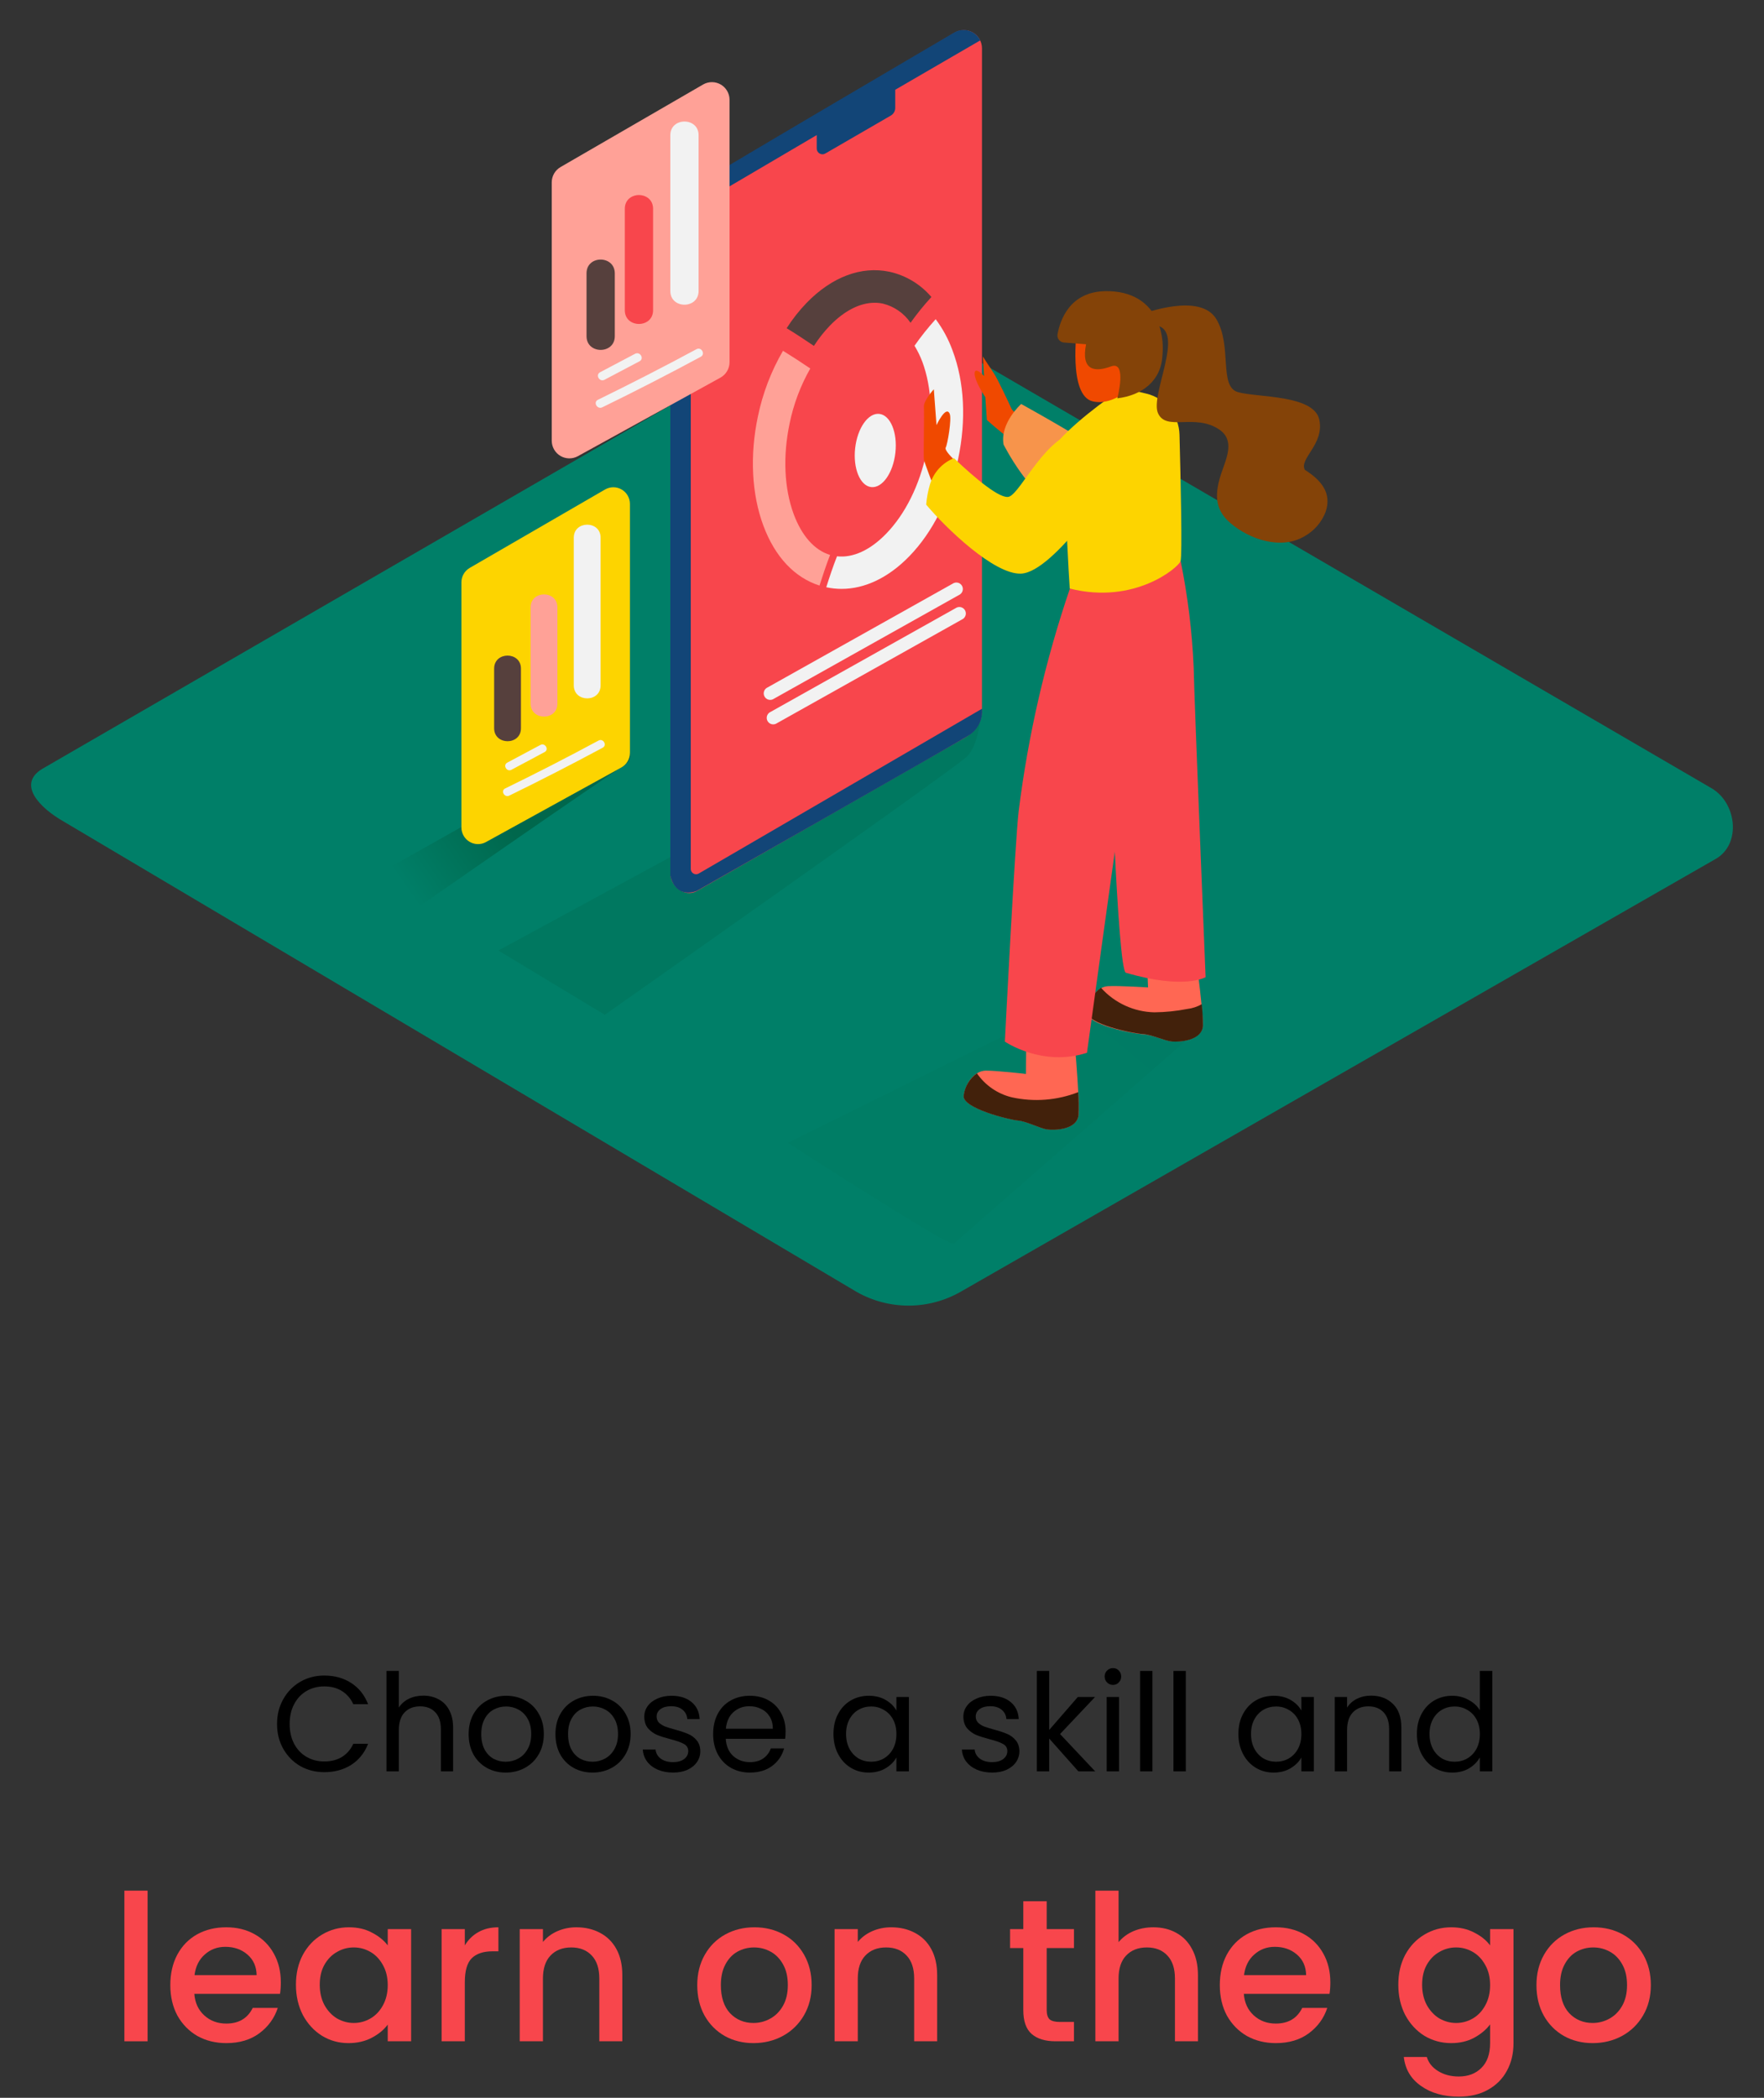 <svg width="312" height="371" viewBox="0 0 312 371" fill="none" xmlns="http://www.w3.org/2000/svg">
<rect x="0" y="0" width="312" height="371" fill="#333333" stroke="none"/>
<path d="M49 304.888C49 303.256 49.368 301.792 50.104 300.496C50.84 299.184 51.84 298.16 53.104 297.424C54.384 296.688 55.8 296.32 57.352 296.32C59.176 296.32 60.768 296.76 62.128 297.64C63.488 298.52 64.48 299.768 65.104 301.384H62.488C62.024 300.376 61.352 299.6 60.472 299.056C59.608 298.512 58.568 298.24 57.352 298.24C56.184 298.24 55.136 298.512 54.208 299.056C53.28 299.6 52.552 300.376 52.024 301.384C51.496 302.376 51.232 303.544 51.232 304.888C51.232 306.216 51.496 307.384 52.024 308.392C52.552 309.384 53.28 310.152 54.208 310.696C55.136 311.24 56.184 311.512 57.352 311.512C58.568 311.512 59.608 311.248 60.472 310.72C61.352 310.176 62.024 309.4 62.488 308.392H65.104C64.48 309.992 63.488 311.232 62.128 312.112C60.768 312.976 59.176 313.408 57.352 313.408C55.8 313.408 54.384 313.048 53.104 312.328C51.84 311.592 50.84 310.576 50.104 309.28C49.368 307.984 49 306.52 49 304.888Z" fill="black"/>
<path d="M74.883 299.872C75.875 299.872 76.771 300.088 77.571 300.52C78.371 300.936 78.995 301.568 79.443 302.416C79.907 303.264 80.139 304.296 80.139 305.512V313.264H77.979V305.824C77.979 304.512 77.651 303.512 76.995 302.824C76.339 302.12 75.443 301.768 74.307 301.768C73.155 301.768 72.235 302.128 71.547 302.848C70.875 303.568 70.539 304.616 70.539 305.992V313.264H68.355V295.504H70.539V301.984C70.971 301.312 71.563 300.792 72.315 300.424C73.083 300.056 73.939 299.872 74.883 299.872Z" fill="black"/>
<path d="M89.443 313.48C88.211 313.48 87.091 313.2 86.083 312.64C85.091 312.08 84.307 311.288 83.731 310.264C83.171 309.224 82.891 308.024 82.891 306.664C82.891 305.32 83.179 304.136 83.755 303.112C84.347 302.072 85.147 301.28 86.155 300.736C87.163 300.176 88.291 299.896 89.539 299.896C90.787 299.896 91.915 300.176 92.923 300.736C93.931 301.28 94.723 302.064 95.299 303.088C95.891 304.112 96.187 305.304 96.187 306.664C96.187 308.024 95.883 309.224 95.275 310.264C94.683 311.288 93.875 312.08 92.851 312.64C91.827 313.2 90.691 313.48 89.443 313.48ZM89.443 311.56C90.227 311.56 90.963 311.376 91.651 311.008C92.339 310.64 92.891 310.088 93.307 309.352C93.739 308.616 93.955 307.72 93.955 306.664C93.955 305.608 93.747 304.712 93.331 303.976C92.915 303.24 92.371 302.696 91.699 302.344C91.027 301.976 90.299 301.792 89.515 301.792C88.715 301.792 87.979 301.976 87.307 302.344C86.651 302.696 86.123 303.24 85.723 303.976C85.323 304.712 85.123 305.608 85.123 306.664C85.123 307.736 85.315 308.64 85.699 309.376C86.099 310.112 86.627 310.664 87.283 311.032C87.939 311.384 88.659 311.56 89.443 311.56Z" fill="black"/>
<path d="M104.794 313.48C103.562 313.48 102.442 313.2 101.434 312.64C100.442 312.08 99.658 311.288 99.082 310.264C98.522 309.224 98.242 308.024 98.242 306.664C98.242 305.32 98.53 304.136 99.106 303.112C99.698 302.072 100.498 301.28 101.506 300.736C102.514 300.176 103.642 299.896 104.89 299.896C106.138 299.896 107.266 300.176 108.274 300.736C109.282 301.28 110.074 302.064 110.65 303.088C111.242 304.112 111.538 305.304 111.538 306.664C111.538 308.024 111.234 309.224 110.626 310.264C110.034 311.288 109.226 312.08 108.202 312.64C107.178 313.2 106.042 313.48 104.794 313.48ZM104.794 311.56C105.578 311.56 106.314 311.376 107.002 311.008C107.69 310.64 108.242 310.088 108.658 309.352C109.09 308.616 109.306 307.72 109.306 306.664C109.306 305.608 109.098 304.712 108.682 303.976C108.266 303.24 107.722 302.696 107.05 302.344C106.378 301.976 105.65 301.792 104.866 301.792C104.066 301.792 103.33 301.976 102.658 302.344C102.002 302.696 101.474 303.24 101.074 303.976C100.674 304.712 100.474 305.608 100.474 306.664C100.474 307.736 100.666 308.64 101.05 309.376C101.45 310.112 101.978 310.664 102.634 311.032C103.29 311.384 104.01 311.56 104.794 311.56Z" fill="black"/>
<path d="M119.066 313.48C118.058 313.48 117.154 313.312 116.354 312.976C115.554 312.624 114.922 312.144 114.458 311.536C113.994 310.912 113.738 310.2 113.69 309.4H115.946C116.01 310.056 116.314 310.592 116.858 311.008C117.418 311.424 118.146 311.632 119.042 311.632C119.874 311.632 120.53 311.448 121.01 311.08C121.49 310.712 121.73 310.248 121.73 309.688C121.73 309.112 121.474 308.688 120.962 308.416C120.45 308.128 119.658 307.848 118.586 307.576C117.61 307.32 116.81 307.064 116.186 306.808C115.578 306.536 115.05 306.144 114.602 305.632C114.17 305.104 113.954 304.416 113.954 303.568C113.954 302.896 114.154 302.28 114.554 301.72C114.954 301.16 115.522 300.72 116.258 300.4C116.994 300.064 117.834 299.896 118.778 299.896C120.234 299.896 121.41 300.264 122.306 301C123.202 301.736 123.682 302.744 123.746 304.024H121.562C121.514 303.336 121.234 302.784 120.722 302.368C120.226 301.952 119.554 301.744 118.706 301.744C117.922 301.744 117.298 301.912 116.834 302.248C116.37 302.584 116.138 303.024 116.138 303.568C116.138 304 116.274 304.36 116.546 304.648C116.834 304.92 117.186 305.144 117.602 305.32C118.034 305.48 118.626 305.664 119.378 305.872C120.322 306.128 121.09 306.384 121.682 306.64C122.274 306.88 122.778 307.248 123.194 307.744C123.626 308.24 123.85 308.888 123.866 309.688C123.866 310.408 123.666 311.056 123.266 311.632C122.866 312.208 122.298 312.664 121.562 313C120.842 313.32 120.01 313.48 119.066 313.48Z" fill="black"/>
<path d="M138.949 306.184C138.949 306.6 138.925 307.04 138.877 307.504H128.365C128.445 308.8 128.885 309.816 129.685 310.552C130.501 311.272 131.485 311.632 132.637 311.632C133.581 311.632 134.365 311.416 134.989 310.984C135.629 310.536 136.077 309.944 136.333 309.208H138.685C138.333 310.472 137.629 311.504 136.573 312.304C135.517 313.088 134.205 313.48 132.637 313.48C131.389 313.48 130.269 313.2 129.277 312.64C128.301 312.08 127.533 311.288 126.973 310.264C126.413 309.224 126.133 308.024 126.133 306.664C126.133 305.304 126.405 304.112 126.949 303.088C127.493 302.064 128.253 301.28 129.229 300.736C130.221 300.176 131.357 299.896 132.637 299.896C133.885 299.896 134.989 300.168 135.949 300.712C136.909 301.256 137.645 302.008 138.157 302.968C138.685 303.912 138.949 304.984 138.949 306.184ZM136.693 305.728C136.693 304.896 136.509 304.184 136.141 303.592C135.773 302.984 135.269 302.528 134.629 302.224C134.005 301.904 133.309 301.744 132.541 301.744C131.437 301.744 130.493 302.096 129.709 302.8C128.941 303.504 128.501 304.48 128.389 305.728H136.693Z" fill="black"/>
<path d="M147.414 306.64C147.414 305.296 147.686 304.12 148.23 303.112C148.774 302.088 149.518 301.296 150.462 300.736C151.422 300.176 152.486 299.896 153.654 299.896C154.806 299.896 155.806 300.144 156.654 300.64C157.502 301.136 158.134 301.76 158.55 302.512V300.112H160.758V313.264H158.55V310.816C158.118 311.584 157.47 312.224 156.606 312.736C155.758 313.232 154.766 313.48 153.63 313.48C152.462 313.48 151.406 313.192 150.462 312.616C149.518 312.04 148.774 311.232 148.23 310.192C147.686 309.152 147.414 307.968 147.414 306.64ZM158.55 306.664C158.55 305.672 158.35 304.808 157.95 304.072C157.55 303.336 157.006 302.776 156.318 302.392C155.646 301.992 154.902 301.792 154.086 301.792C153.27 301.792 152.526 301.984 151.854 302.368C151.182 302.752 150.646 303.312 150.246 304.048C149.846 304.784 149.646 305.648 149.646 306.64C149.646 307.648 149.846 308.528 150.246 309.28C150.646 310.016 151.182 310.584 151.854 310.984C152.526 311.368 153.27 311.56 154.086 311.56C154.902 311.56 155.646 311.368 156.318 310.984C157.006 310.584 157.55 310.016 157.95 309.28C158.35 308.528 158.55 307.656 158.55 306.664Z" fill="black"/>
<path d="M175.503 313.48C174.495 313.48 173.591 313.312 172.791 312.976C171.991 312.624 171.359 312.144 170.895 311.536C170.431 310.912 170.175 310.2 170.127 309.4H172.383C172.447 310.056 172.751 310.592 173.295 311.008C173.855 311.424 174.583 311.632 175.479 311.632C176.311 311.632 176.967 311.448 177.447 311.08C177.927 310.712 178.167 310.248 178.167 309.688C178.167 309.112 177.911 308.688 177.399 308.416C176.887 308.128 176.095 307.848 175.023 307.576C174.047 307.32 173.247 307.064 172.623 306.808C172.015 306.536 171.487 306.144 171.039 305.632C170.607 305.104 170.391 304.416 170.391 303.568C170.391 302.896 170.591 302.28 170.991 301.72C171.391 301.16 171.959 300.72 172.695 300.4C173.431 300.064 174.271 299.896 175.215 299.896C176.671 299.896 177.847 300.264 178.743 301C179.639 301.736 180.119 302.744 180.183 304.024H177.999C177.951 303.336 177.671 302.784 177.159 302.368C176.663 301.952 175.991 301.744 175.143 301.744C174.359 301.744 173.735 301.912 173.271 302.248C172.807 302.584 172.575 303.024 172.575 303.568C172.575 304 172.711 304.36 172.983 304.648C173.271 304.92 173.623 305.144 174.039 305.32C174.471 305.48 175.063 305.664 175.815 305.872C176.759 306.128 177.527 306.384 178.119 306.64C178.711 306.88 179.215 307.248 179.631 307.744C180.063 308.24 180.287 308.888 180.303 309.688C180.303 310.408 180.103 311.056 179.703 311.632C179.303 312.208 178.735 312.664 177.999 313C177.279 313.32 176.447 313.48 175.503 313.48Z" fill="black"/>
<path d="M190.73 313.264L185.57 307.456V313.264H183.386V295.504H185.57V305.944L190.634 300.112H193.682L187.49 306.664L193.706 313.264H190.73Z" fill="black"/>
<path d="M196.866 297.976C196.45 297.976 196.098 297.832 195.81 297.544C195.522 297.256 195.378 296.904 195.378 296.488C195.378 296.072 195.522 295.72 195.81 295.432C196.098 295.144 196.45 295 196.866 295C197.266 295 197.602 295.144 197.874 295.432C198.162 295.72 198.306 296.072 198.306 296.488C198.306 296.904 198.162 297.256 197.874 297.544C197.602 297.832 197.266 297.976 196.866 297.976ZM197.922 300.112V313.264H195.738V300.112H197.922Z" fill="black"/>
<path d="M203.828 295.504V313.264H201.644V295.504H203.828Z" fill="black"/>
<path d="M209.734 295.504V313.264H207.55V295.504H209.734Z" fill="black"/>
<path d="M219.039 306.64C219.039 305.296 219.311 304.12 219.855 303.112C220.399 302.088 221.143 301.296 222.087 300.736C223.047 300.176 224.111 299.896 225.279 299.896C226.431 299.896 227.431 300.144 228.279 300.64C229.127 301.136 229.759 301.76 230.175 302.512V300.112H232.383V313.264H230.175V310.816C229.743 311.584 229.095 312.224 228.231 312.736C227.383 313.232 226.391 313.48 225.255 313.48C224.087 313.48 223.031 313.192 222.087 312.616C221.143 312.04 220.399 311.232 219.855 310.192C219.311 309.152 219.039 307.968 219.039 306.64ZM230.175 306.664C230.175 305.672 229.975 304.808 229.575 304.072C229.175 303.336 228.631 302.776 227.943 302.392C227.271 301.992 226.527 301.792 225.711 301.792C224.895 301.792 224.151 301.984 223.479 302.368C222.807 302.752 222.271 303.312 221.871 304.048C221.471 304.784 221.271 305.648 221.271 306.64C221.271 307.648 221.471 308.528 221.871 309.28C222.271 310.016 222.807 310.584 223.479 310.984C224.151 311.368 224.895 311.56 225.711 311.56C226.527 311.56 227.271 311.368 227.943 310.984C228.631 310.584 229.175 310.016 229.575 309.28C229.975 308.528 230.175 307.656 230.175 306.664Z" fill="black"/>
<path d="M242.482 299.872C244.082 299.872 245.378 300.36 246.37 301.336C247.362 302.296 247.858 303.688 247.858 305.512V313.264H245.698V305.824C245.698 304.512 245.37 303.512 244.714 302.824C244.058 302.12 243.162 301.768 242.026 301.768C240.874 301.768 239.954 302.128 239.266 302.848C238.594 303.568 238.258 304.616 238.258 305.992V313.264H236.074V300.112H238.258V301.984C238.69 301.312 239.274 300.792 240.01 300.424C240.762 300.056 241.586 299.872 242.482 299.872Z" fill="black"/>
<path d="M250.609 306.64C250.609 305.296 250.881 304.12 251.425 303.112C251.969 302.088 252.713 301.296 253.657 300.736C254.617 300.176 255.689 299.896 256.873 299.896C257.897 299.896 258.849 300.136 259.729 300.616C260.609 301.08 261.281 301.696 261.745 302.464V295.504H263.953V313.264H261.745V310.792C261.313 311.576 260.673 312.224 259.825 312.736C258.977 313.232 257.985 313.48 256.849 313.48C255.681 313.48 254.617 313.192 253.657 312.616C252.713 312.04 251.969 311.232 251.425 310.192C250.881 309.152 250.609 307.968 250.609 306.64ZM261.745 306.664C261.745 305.672 261.545 304.808 261.145 304.072C260.745 303.336 260.201 302.776 259.513 302.392C258.841 301.992 258.097 301.792 257.281 301.792C256.465 301.792 255.721 301.984 255.049 302.368C254.377 302.752 253.841 303.312 253.441 304.048C253.041 304.784 252.841 305.648 252.841 306.64C252.841 307.648 253.041 308.528 253.441 309.28C253.841 310.016 254.377 310.584 255.049 310.984C255.721 311.368 256.465 311.56 257.281 311.56C258.097 311.56 258.841 311.368 259.513 310.984C260.201 310.584 260.745 310.016 261.145 309.28C261.545 308.528 261.745 307.656 261.745 306.664Z" fill="black"/>
<path d="M26.104 334.36V361H22V334.36H26.104Z" fill="#F8464C"/>
<path d="M49.672 350.596C49.672 351.34 49.624 352.012 49.528 352.612H34.372C34.492 354.196 35.08 355.468 36.136 356.428C37.192 357.388 38.488 357.868 40.024 357.868C42.232 357.868 43.792 356.944 44.704 355.096H49.132C48.532 356.92 47.44 358.42 45.856 359.596C44.296 360.748 42.352 361.324 40.024 361.324C38.128 361.324 36.424 360.904 34.912 360.064C33.424 359.2 32.248 358 31.384 356.464C30.544 354.904 30.124 353.104 30.124 351.064C30.124 349.024 30.532 347.236 31.348 345.7C32.188 344.14 33.352 342.94 34.84 342.1C36.352 341.26 38.08 340.84 40.024 340.84C41.896 340.84 43.564 341.248 45.028 342.064C46.492 342.88 47.632 344.032 48.448 345.52C49.264 346.984 49.672 348.676 49.672 350.596ZM45.388 349.3C45.364 347.788 44.824 346.576 43.768 345.664C42.712 344.752 41.404 344.296 39.844 344.296C38.428 344.296 37.216 344.752 36.208 345.664C35.2 346.552 34.6 347.764 34.408 349.3H45.388Z" fill="#F8464C"/>
<path d="M52.343 350.992C52.343 349 52.751 347.236 53.567 345.7C54.407 344.164 55.535 342.976 56.951 342.136C58.391 341.272 59.975 340.84 61.703 340.84C63.263 340.84 64.619 341.152 65.771 341.776C66.947 342.376 67.883 343.132 68.579 344.044V341.164H72.719V361H68.579V358.048C67.883 358.984 66.935 359.764 65.735 360.388C64.535 361.012 63.167 361.324 61.631 361.324C59.927 361.324 58.367 360.892 56.951 360.028C55.535 359.14 54.407 357.916 53.567 356.356C52.751 354.772 52.343 352.984 52.343 350.992ZM68.579 351.064C68.579 349.696 68.291 348.508 67.715 347.5C67.163 346.492 66.431 345.724 65.519 345.196C64.607 344.668 63.623 344.404 62.567 344.404C61.511 344.404 60.527 344.668 59.615 345.196C58.703 345.7 57.959 346.456 57.383 347.464C56.831 348.448 56.555 349.624 56.555 350.992C56.555 352.36 56.831 353.56 57.383 354.592C57.959 355.624 58.703 356.416 59.615 356.968C60.551 357.496 61.535 357.76 62.567 357.76C63.623 357.76 64.607 357.496 65.519 356.968C66.431 356.44 67.163 355.672 67.715 354.664C68.291 353.632 68.579 352.432 68.579 351.064Z" fill="#F8464C"/>
<path d="M82.213 344.044C82.813 343.036 83.605 342.256 84.589 341.704C85.597 341.128 86.785 340.84 88.153 340.84V345.088H87.109C85.501 345.088 84.277 345.496 83.437 346.312C82.621 347.128 82.213 348.544 82.213 350.56V361H78.109V341.164H82.213V344.044Z" fill="#F8464C"/>
<path d="M101.934 340.84C103.494 340.84 104.886 341.164 106.11 341.812C107.358 342.46 108.33 343.42 109.026 344.692C109.722 345.964 110.07 347.5 110.07 349.3V361H106.002V349.912C106.002 348.136 105.558 346.78 104.67 345.844C103.782 344.884 102.57 344.404 101.034 344.404C99.498 344.404 98.274 344.884 97.362 345.844C96.474 346.78 96.03 348.136 96.03 349.912V361H91.926V341.164H96.03V343.432C96.702 342.616 97.554 341.98 98.586 341.524C99.642 341.068 100.758 340.84 101.934 340.84Z" fill="#F8464C"/>
<path d="M133.26 361.324C131.388 361.324 129.696 360.904 128.184 360.064C126.672 359.2 125.484 358 124.62 356.464C123.756 354.904 123.324 353.104 123.324 351.064C123.324 349.048 123.768 347.26 124.656 345.7C125.544 344.14 126.756 342.94 128.292 342.1C129.828 341.26 131.544 340.84 133.44 340.84C135.336 340.84 137.052 341.26 138.588 342.1C140.124 342.94 141.336 344.14 142.224 345.7C143.112 347.26 143.556 349.048 143.556 351.064C143.556 353.08 143.1 354.868 142.188 356.428C141.276 357.988 140.028 359.2 138.444 360.064C136.884 360.904 135.156 361.324 133.26 361.324ZM133.26 357.76C134.316 357.76 135.3 357.508 136.212 357.004C137.148 356.5 137.904 355.744 138.48 354.736C139.056 353.728 139.344 352.504 139.344 351.064C139.344 349.624 139.068 348.412 138.516 347.428C137.964 346.42 137.232 345.664 136.32 345.16C135.408 344.656 134.424 344.404 133.368 344.404C132.312 344.404 131.328 344.656 130.416 345.16C129.528 345.664 128.82 346.42 128.292 347.428C127.764 348.412 127.5 349.624 127.5 351.064C127.5 353.2 128.04 354.856 129.12 356.032C130.224 357.184 131.604 357.76 133.26 357.76Z" fill="#F8464C"/>
<path d="M157.621 340.84C159.181 340.84 160.573 341.164 161.797 341.812C163.045 342.46 164.017 343.42 164.713 344.692C165.409 345.964 165.757 347.5 165.757 349.3V361H161.689V349.912C161.689 348.136 161.245 346.78 160.357 345.844C159.469 344.884 158.257 344.404 156.721 344.404C155.185 344.404 153.961 344.884 153.049 345.844C152.161 346.78 151.717 348.136 151.717 349.912V361H147.613V341.164H151.717V343.432C152.389 342.616 153.241 341.98 154.273 341.524C155.329 341.068 156.445 340.84 157.621 340.84Z" fill="#F8464C"/>
<path d="M185.132 344.512V355.492C185.132 356.236 185.3 356.776 185.636 357.112C185.996 357.424 186.596 357.58 187.436 357.58H189.956V361H186.716C184.868 361 183.452 360.568 182.468 359.704C181.484 358.84 180.992 357.436 180.992 355.492V344.512H178.652V341.164H180.992V336.232H185.132V341.164H189.956V344.512H185.132Z" fill="#F8464C"/>
<path d="M203.998 340.84C205.51 340.84 206.854 341.164 208.03 341.812C209.23 342.46 210.166 343.42 210.838 344.692C211.534 345.964 211.882 347.5 211.882 349.3V361H207.814V349.912C207.814 348.136 207.37 346.78 206.482 345.844C205.594 344.884 204.382 344.404 202.846 344.404C201.31 344.404 200.086 344.884 199.174 345.844C198.286 346.78 197.842 348.136 197.842 349.912V361H193.738V334.36H197.842V343.468C198.538 342.628 199.414 341.98 200.47 341.524C201.55 341.068 202.726 340.84 203.998 340.84Z" fill="#F8464C"/>
<path d="M235.297 350.596C235.297 351.34 235.249 352.012 235.153 352.612H219.997C220.117 354.196 220.705 355.468 221.761 356.428C222.817 357.388 224.113 357.868 225.649 357.868C227.857 357.868 229.417 356.944 230.329 355.096H234.757C234.157 356.92 233.065 358.42 231.481 359.596C229.921 360.748 227.977 361.324 225.649 361.324C223.753 361.324 222.049 360.904 220.537 360.064C219.049 359.2 217.873 358 217.009 356.464C216.169 354.904 215.749 353.104 215.749 351.064C215.749 349.024 216.157 347.236 216.973 345.7C217.813 344.14 218.977 342.94 220.465 342.1C221.977 341.26 223.705 340.84 225.649 340.84C227.521 340.84 229.189 341.248 230.653 342.064C232.117 342.88 233.257 344.032 234.073 345.52C234.889 346.984 235.297 348.676 235.297 350.596ZM231.013 349.3C230.989 347.788 230.449 346.576 229.393 345.664C228.337 344.752 227.029 344.296 225.469 344.296C224.053 344.296 222.841 344.752 221.833 345.664C220.825 346.552 220.225 347.764 220.033 349.3H231.013Z" fill="#F8464C"/>
<path d="M256.68 340.84C258.215 340.84 259.572 341.152 260.747 341.776C261.947 342.376 262.884 343.132 263.556 344.044V341.164H267.696V361.324C267.696 363.148 267.312 364.768 266.544 366.184C265.775 367.624 264.66 368.752 263.196 369.568C261.756 370.384 260.028 370.792 258.012 370.792C255.324 370.792 253.092 370.156 251.316 368.884C249.54 367.636 248.532 365.932 248.292 363.772H252.359C252.671 364.804 253.332 365.632 254.34 366.256C255.372 366.904 256.596 367.228 258.012 367.228C259.668 367.228 261 366.724 262.008 365.716C263.04 364.708 263.556 363.244 263.556 361.324V358.012C262.86 358.948 261.911 359.74 260.712 360.388C259.536 361.012 258.191 361.324 256.68 361.324C254.952 361.324 253.368 360.892 251.928 360.028C250.512 359.14 249.383 357.916 248.544 356.356C247.728 354.772 247.32 352.984 247.32 350.992C247.32 349 247.728 347.236 248.544 345.7C249.383 344.164 250.512 342.976 251.928 342.136C253.368 341.272 254.952 340.84 256.68 340.84ZM263.556 351.064C263.556 349.696 263.268 348.508 262.691 347.5C262.139 346.492 261.408 345.724 260.495 345.196C259.583 344.668 258.6 344.404 257.544 344.404C256.488 344.404 255.504 344.668 254.592 345.196C253.68 345.7 252.936 346.456 252.359 347.464C251.807 348.448 251.532 349.624 251.532 350.992C251.532 352.36 251.807 353.56 252.359 354.592C252.936 355.624 253.68 356.416 254.592 356.968C255.528 357.496 256.512 357.76 257.544 357.76C258.6 357.76 259.583 357.496 260.495 356.968C261.408 356.44 262.139 355.672 262.691 354.664C263.268 353.632 263.556 352.432 263.556 351.064Z" fill="#F8464C"/>
<path d="M281.69 361.324C279.818 361.324 278.126 360.904 276.614 360.064C275.102 359.2 273.914 358 273.05 356.464C272.186 354.904 271.754 353.104 271.754 351.064C271.754 349.048 272.198 347.26 273.086 345.7C273.974 344.14 275.186 342.94 276.722 342.1C278.258 341.26 279.974 340.84 281.87 340.84C283.766 340.84 285.482 341.26 287.018 342.1C288.554 342.94 289.766 344.14 290.654 345.7C291.542 347.26 291.986 349.048 291.986 351.064C291.986 353.08 291.53 354.868 290.618 356.428C289.706 357.988 288.458 359.2 286.874 360.064C285.314 360.904 283.586 361.324 281.69 361.324ZM281.69 357.76C282.746 357.76 283.73 357.508 284.642 357.004C285.578 356.5 286.334 355.744 286.91 354.736C287.486 353.728 287.774 352.504 287.774 351.064C287.774 349.624 287.498 348.412 286.946 347.428C286.394 346.42 285.662 345.664 284.75 345.16C283.838 344.656 282.854 344.404 281.798 344.404C280.742 344.404 279.758 344.656 278.846 345.16C277.958 345.664 277.25 346.42 276.722 347.428C276.194 348.412 275.93 349.624 275.93 351.064C275.93 353.2 276.47 354.856 277.55 356.032C278.654 357.184 280.034 357.76 281.69 357.76Z" fill="#F8464C"/>
<path d="M151.538 228.486L11.357 145.344C6.895 142.823 3.065 138.698 7.418 136.005L148.106 54.592C150.22 53.277 153.426 52.416 155.571 53.669L302.726 139.402C307.187 142.001 307.991 149.265 303.506 151.872L170.04 228.376C167.232 230.009 164.049 230.878 160.804 230.897C157.559 230.916 154.365 230.085 151.538 228.486Z" fill="#007F68"/>
<path d="M111.415 133.155C111.415 133.155 112 134.572 109.894 135.731C107.788 136.889 71.947 161.837 71.947 161.837L63.063 156.687L106.603 132.192L111.415 133.155Z" fill="url(#paint0_linear_798_35)"/>
<path d="M173.683 121.632C173.683 121.632 174.026 131.128 170.882 133.922C167.739 136.717 106.969 179.466 106.969 179.466L88.14 168.1L173.683 121.632Z" fill="url(#paint1_linear_798_35)"/>
<path d="M212.761 181.408L168.722 219.922C168.823 221.174 139.331 202.105 139.331 202.105L194.711 174.707" fill="url(#paint2_linear_798_35)"/>
<path d="M168.854 5.776C157.482 12.54 129.332 29.261 120.916 34.169C120.197 34.585 119.601 35.186 119.19 35.91C118.779 36.633 118.567 37.453 118.576 38.286V154.268C118.404 156.616 121.072 158.824 123.256 157.579L170.563 130.525C172.466 129.429 173.683 127.887 173.683 125.687V8.54C173.683 7.973 173.534 7.416 173.25 6.926C172.967 6.436 172.559 6.03 172.069 5.749C171.578 5.469 171.023 5.323 170.458 5.328C169.893 5.333 169.34 5.487 168.854 5.776Z" fill="#F8464C"/>
<path d="M173.371 7.146L158.34 15.875V19.1C158.337 19.372 158.263 19.638 158.127 19.873C157.99 20.108 157.795 20.302 157.56 20.438L146.016 27.124C145.861 27.223 145.681 27.279 145.497 27.284C145.313 27.289 145.131 27.243 144.971 27.152C144.81 27.061 144.678 26.928 144.587 26.767C144.496 26.607 144.451 26.424 144.456 26.239V23.891L122.858 36.588C122.651 36.709 122.48 36.883 122.361 37.092C122.241 37.301 122.179 37.537 122.179 37.778V153.704C122.184 153.866 122.231 154.024 122.316 154.163C122.4 154.302 122.519 154.416 122.66 154.495C122.802 154.574 122.961 154.614 123.123 154.613C123.284 154.612 123.443 154.568 123.583 154.487L173.683 125.343C173.767 126.242 173.606 127.148 173.217 127.963C172.828 128.778 172.226 129.471 171.475 129.969C168.878 131.629 123.24 157.548 123.24 157.548C123.24 157.548 119.629 159.184 118.56 154.863V38.224C118.558 37.47 118.735 36.726 119.075 36.054C119.416 35.382 119.91 34.8 120.518 34.357C122.608 32.83 168.839 5.714 168.839 5.714C169.227 5.496 169.656 5.361 170.098 5.315C170.541 5.27 170.988 5.316 171.412 5.45C171.836 5.584 172.229 5.804 172.566 6.095C172.902 6.387 173.176 6.745 173.371 7.146Z" fill="#124577"/>
<path d="M146.796 57.575C149.354 54.937 152.116 53.543 154.697 53.543C155.185 53.542 155.671 53.592 156.148 53.692C158.141 54.18 159.884 55.386 161.047 57.082C162.183 55.489 163.415 53.968 164.736 52.526C162.818 50.27 160.219 48.704 157.334 48.064C152.357 47.007 147.155 48.956 142.685 53.543C141.356 54.922 140.167 56.429 139.136 58.044C140.774 59.039 142.366 60.096 143.957 61.176C144.782 59.884 145.733 58.678 146.796 57.575Z" fill="#56403D"/>
<path d="M146.819 98.14C144.082 97.318 141.812 94.782 140.384 90.93C138.7 86.374 138.442 80.676 139.659 74.891C140.357 71.476 141.592 68.194 143.317 65.168C141.757 64.111 140.127 63.047 138.489 62.037C136.387 65.652 134.885 69.586 134.043 73.685C132.6 80.527 132.943 87.353 135.002 92.919C137.062 98.484 140.548 102.156 144.947 103.557C145.525 101.749 146.125 99.925 146.819 98.14Z" fill="#FFA197"/>
<path d="M168.48 61.99C167.762 60.005 166.755 58.137 165.493 56.448C164.148 57.934 162.898 59.502 161.749 61.145C162.298 62.046 162.763 62.998 163.137 63.986C164.822 68.542 165.079 74.241 163.862 80.026C162.646 85.811 160.111 90.915 156.725 94.398C153.91 97.302 150.852 98.696 148.044 98.383C147.326 100.191 146.718 102.039 146.141 103.862H146.18C147.057 104.049 147.951 104.144 148.847 104.144C152.981 104.144 157.154 102.156 160.828 98.375C164.962 94.124 168.028 88.018 169.471 81.153C170.914 74.288 170.578 67.556 168.48 61.99Z" fill="#F2F2F2"/>
<path d="M158.367 80.066C158.764 76.491 157.492 73.415 155.527 73.196C153.562 72.976 151.647 75.697 151.251 79.272C150.855 82.847 152.126 85.922 154.091 86.142C156.057 86.362 157.971 83.641 158.367 80.066Z" fill="#F2F2F2"/>
<path d="M169.198 107.456L136.126 125.993C135.884 126.152 135.711 126.398 135.642 126.681C135.573 126.963 135.613 127.261 135.755 127.515C135.896 127.769 136.128 127.96 136.404 128.049C136.679 128.138 136.978 128.12 137.241 127.997L170.313 109.46C170.555 109.3 170.728 109.054 170.797 108.771C170.866 108.489 170.825 108.191 170.684 107.937C170.543 107.683 170.311 107.492 170.035 107.403C169.759 107.314 169.46 107.332 169.198 107.456Z" fill="#F2F2F2"/>
<path d="M168.667 103.127L135.595 121.664C135.353 121.823 135.18 122.069 135.111 122.352C135.043 122.634 135.083 122.932 135.224 123.186C135.366 123.44 135.597 123.631 135.873 123.72C136.149 123.809 136.448 123.791 136.711 123.668L169.783 105.131C170.025 104.971 170.198 104.725 170.266 104.443C170.335 104.16 170.295 103.862 170.154 103.608C170.012 103.354 169.78 103.163 169.505 103.074C169.229 102.985 168.93 103.004 168.667 103.127Z" fill="#F2F2F2"/>
<path d="M85.948 148.921L109.894 135.731C110.354 135.477 110.738 135.104 111.005 134.651C111.273 134.199 111.414 133.682 111.415 133.155V89.106C111.414 88.591 111.277 88.086 111.02 87.64C110.763 87.194 110.393 86.824 109.949 86.567C109.504 86.309 109 86.173 108.487 86.172C107.974 86.172 107.469 86.306 107.024 86.562L83.078 100.434C82.633 100.692 82.263 101.062 82.006 101.509C81.748 101.955 81.612 102.462 81.612 102.978V146.346C81.613 146.855 81.746 147.356 81.999 147.799C82.251 148.241 82.614 148.61 83.051 148.87C83.488 149.13 83.985 149.271 84.493 149.28C85.001 149.289 85.502 149.165 85.948 148.921Z" fill="#FDD400"/>
<path d="M87.399 118.243V128.787C87.399 131.848 92.141 131.856 92.141 128.787V118.243C92.141 115.174 87.399 115.174 87.399 118.243Z" fill="#56403D"/>
<path d="M93.85 107.416V124.435C93.85 127.495 98.592 127.503 98.592 124.435V107.416C98.592 104.356 93.85 104.348 93.85 107.416Z" fill="#FFA197"/>
<path d="M101.486 95.087V121.21C101.486 124.27 106.228 124.278 106.228 121.21V95.087C106.236 92.026 101.486 92.019 101.486 95.087Z" fill="#F2F2F2"/>
<path d="M95.589 131.738L89.723 134.87C88.889 135.308 89.63 136.576 90.457 136.138L96.322 133.007C97.157 132.568 96.424 131.308 95.589 131.738Z" fill="#F2F2F2"/>
<path d="M105.869 130.963C100.415 133.901 94.905 136.727 89.341 139.441C88.499 139.856 89.232 141.116 90.074 140.709C95.638 137.99 101.148 135.164 106.603 132.231C107.429 131.785 106.696 130.525 105.869 130.963Z" fill="#F2F2F2"/>
<path d="M102.18 80.691L127.429 66.781C127.912 66.511 128.316 66.118 128.598 65.641C128.881 65.163 129.032 64.619 129.035 64.064V17.605C129.026 17.064 128.878 16.535 128.605 16.069C128.331 15.603 127.943 15.216 127.476 14.946C127.01 14.676 126.481 14.531 125.943 14.527C125.404 14.522 124.873 14.657 124.402 14.919L99.146 29.542C98.675 29.815 98.284 30.206 98.01 30.677C97.737 31.148 97.591 31.682 97.586 32.227V77.967C97.592 78.505 97.736 79.033 98.005 79.499C98.273 79.965 98.657 80.354 99.118 80.628C99.58 80.901 100.105 81.051 100.641 81.062C101.177 81.073 101.707 80.946 102.18 80.691Z" fill="#FFA197"/>
<path d="M103.74 48.33V59.454C103.74 62.687 108.74 62.687 108.74 59.454V48.33C108.716 45.097 103.74 45.097 103.74 48.33Z" fill="#56403D"/>
<path d="M110.51 36.924V54.866C110.51 58.099 115.51 58.099 115.51 54.866V36.924C115.51 33.691 110.51 33.684 110.51 36.924Z" fill="#F8464C"/>
<path d="M118.56 23.914V51.461C118.56 54.694 123.56 54.694 123.56 51.461V23.914C123.575 20.689 118.56 20.681 118.56 23.914Z" fill="#F2F2F2"/>
<path d="M112.32 62.569L106.135 65.834C105.261 66.295 106.033 67.626 106.915 67.164L113.1 63.9C114.005 63.438 113.225 62.107 112.32 62.569Z" fill="#F2F2F2"/>
<path d="M123.185 61.755C117.434 64.85 111.623 67.832 105.752 70.703C104.863 71.141 105.643 72.472 106.532 72.033C112.403 69.168 118.214 66.186 123.965 63.086C124.8 62.616 124.059 61.285 123.185 61.755Z" fill="#F2F2F2"/>
<path d="M210.6 163.967C211.013 164.953 212.862 178.66 212.745 181.345C212.628 184.03 208.58 184.288 207.34 184.187C206.099 184.085 203.666 182.95 202.121 182.895C200.577 182.84 192.044 181.22 192.286 178.981C192.527 176.742 194.009 174.527 195.928 174.409C197.847 174.292 203.057 174.629 203.057 174.629L202.535 162.205" fill="#FF6753"/>
<path d="M208.829 99.26C210.083 105.426 210.85 111.681 211.123 117.969C211.255 124.458 213.236 172.812 213.236 172.812C213.236 172.812 209.5 175.075 199.134 172.03C197.629 171.591 196.225 127.104 196.225 127.104L197.558 105.342" fill="#F8464C"/>
<path d="M194.743 174.699C195.938 176.029 197.392 177.099 199.015 177.844C200.638 178.588 202.396 178.991 204.181 179.028C206.118 179.007 208.05 178.811 209.953 178.441C210.866 178.338 211.75 178.05 212.55 177.595C212.69 178.856 212.76 180.124 212.761 181.392C212.62 184.077 208.58 184.304 207.301 184.194C206.021 184.085 203.635 182.934 202.098 182.864C200.561 182.793 192.036 181.118 192.293 178.856C192.365 178.023 192.622 177.217 193.046 176.497C193.47 175.778 194.05 175.163 194.743 174.699Z" fill="#42210B"/>
<path d="M174.275 70.249C174.275 70.249 172.38 67.446 172.38 66.068C172.38 64.691 174.049 66.499 174.049 66.499L173.831 63.031C173.831 63.031 175.118 65.051 175.773 65.998C176.428 66.945 178.519 71.431 178.893 72.26C179.267 73.09 182.645 75.227 182.645 75.227C182.645 75.227 181.67 78.413 180.64 78.632C179.611 78.852 174.548 74.272 174.548 74.272L174.275 70.249Z" fill="#F04900"/>
<path d="M180.617 71.446C180.617 71.446 176.849 74.797 177.497 78.601C177.497 78.601 182.239 88.058 187.364 89.615C192.488 91.173 195.413 81.043 194.009 79.556C192.605 78.069 180.617 71.446 180.617 71.446Z" fill="#F7944B"/>
<path d="M168.722 81.255C168.722 81.255 166.967 79.635 167.271 79.141C167.575 78.648 168.355 74.108 167.981 73.2C167.318 71.579 165.641 75.18 165.641 75.18L165.165 68.847C165.165 68.847 163.324 70.851 163.41 71.979C163.496 73.106 163.316 80.691 163.41 81.255C163.504 81.819 165.079 85.905 165.079 85.905" fill="#F04900"/>
<path d="M189.493 179.701C189.86 180.703 191.014 194.488 190.757 197.166C190.499 199.843 186.451 199.89 185.219 199.725C183.986 199.561 181.615 198.301 180.079 198.16C178.542 198.019 170.102 195.976 170.453 193.721C170.804 191.467 172.396 189.361 174.353 189.345C176.311 189.33 181.459 189.925 181.459 189.925L181.568 177.494" fill="#FF6753"/>
<path d="M189.228 104.105C184.887 116.856 181.855 130.018 180.18 143.387C179.533 148.647 177.731 184.202 177.731 184.202C177.731 184.202 184.306 188.75 192.254 186.183C192.254 186.183 198.214 142.831 198.424 141.978C201.482 129.672 201.755 122.024 202.488 103.416" fill="#F8464C"/>
<path d="M188.44 90.602C188.089 85.459 186.233 82.773 187.411 77.763C191.1 73.732 198.058 68.863 198.799 68.683L202.699 69.599C204.348 69.983 205.824 70.905 206.895 72.221C207.967 73.537 208.573 75.172 208.619 76.871C208.829 84.848 209.126 98.171 208.806 99.236C208.486 100.301 200.694 107.001 189.205 104.082C188.9 99.612 188.76 95.103 188.44 90.602Z" fill="#FDD400"/>
<path d="M190.492 58.013C190.492 58.013 188.869 69.975 193.284 70.984C197.699 71.994 202.504 66.749 202.73 64.299C202.956 61.849 196.342 53.7 190.492 58.013Z" fill="#F04900"/>
<path d="M188.175 60.573C188.002 60.56 187.834 60.511 187.681 60.429C187.528 60.347 187.394 60.234 187.287 60.097C187.181 59.96 187.104 59.802 187.062 59.633C187.02 59.464 187.014 59.288 187.044 59.117C187.496 56.636 189.189 51.61 195.476 51.492C200.281 51.406 203.276 53.543 204.719 56.776L204.805 56.964L205.163 58.013C205.613 59.573 205.761 61.204 205.6 62.82C205.397 67.368 201.973 69.92 197.621 70.444C197.621 70.444 199.399 63.728 196.505 64.8C193.612 65.873 191.178 65.528 192.091 60.886L188.175 60.573Z" fill="#844308"/>
<path d="M200.031 57.395L199.61 57.857C199.61 57.857 199.602 57.598 200.031 57.395Z" fill="#844308"/>
<path d="M201.614 55.649C202.465 55.391 212.285 51.688 215.132 56.432C217.979 61.176 215.514 68.385 218.977 69.356C222.44 70.327 232.432 69.779 233.353 74.257C234.25 78.593 229.726 81.106 230.794 83.094C233.516 84.817 235.669 87.095 234.445 90.578C233.734 92.392 232.416 93.901 230.716 94.844C226.598 97.287 221.005 95.408 217.612 92.496C214.64 89.968 214.906 87.016 216.052 83.58C216.941 80.981 218.478 77.818 215.584 75.916C211.279 73.082 206.279 76.323 204.82 73.082C203.362 69.841 209.664 58.577 204.586 57.575C201.778 57.019 200.561 57.176 200.023 57.418L201.614 55.649Z" fill="#844308"/>
<path d="M164.494 85.639C164.809 84.601 165.352 83.648 166.084 82.849C166.816 82.051 167.718 81.429 168.722 81.028C172.45 84.574 177.021 88.425 178.519 87.823C180.718 86.938 185.11 76.652 191.35 76.135C197.59 75.619 197.418 84.284 197.418 84.284C197.418 84.284 186.498 101.154 180.617 101.444C175.859 101.678 167.209 93.294 163.816 89.247C163.912 88.023 164.139 86.814 164.494 85.639Z" fill="#FDD400"/>
<path d="M170.446 193.729C170.549 192.951 170.81 192.202 171.212 191.529C171.615 190.856 172.15 190.273 172.786 189.815C174.253 191.942 176.449 193.452 178.955 194.058C182.875 194.924 186.961 194.608 190.702 193.15C190.795 194.492 190.813 195.837 190.757 197.181C190.499 199.859 186.451 199.905 185.219 199.741C183.986 199.577 181.615 198.316 180.079 198.175C178.542 198.035 170.095 195.984 170.446 193.729Z" fill="#42210B"/>
<defs>
<linearGradient id="paint0_linear_798_35" x1="71.456" y1="156.765" x2="88.992" y2="144.581" gradientUnits="userSpaceOnUse">
<stop stop-color="#007F68"/>
<stop offset="1" stop-color="#00674C"/>
</linearGradient>
<linearGradient id="paint1_linear_798_35" x1="10462.4" y1="13147" x2="16456.8" y2="6606.98" gradientUnits="userSpaceOnUse">
<stop stop-color="#007F68"/>
<stop offset="1" stop-color="#00674C"/>
</linearGradient>
<linearGradient id="paint2_linear_798_35" x1="14143" y1="12571.7" x2="17576.4" y2="8465.53" gradientUnits="userSpaceOnUse">
<stop stop-color="#007F68"/>
<stop offset="1" stop-color="#00674C"/>
</linearGradient>
</defs>
</svg>
